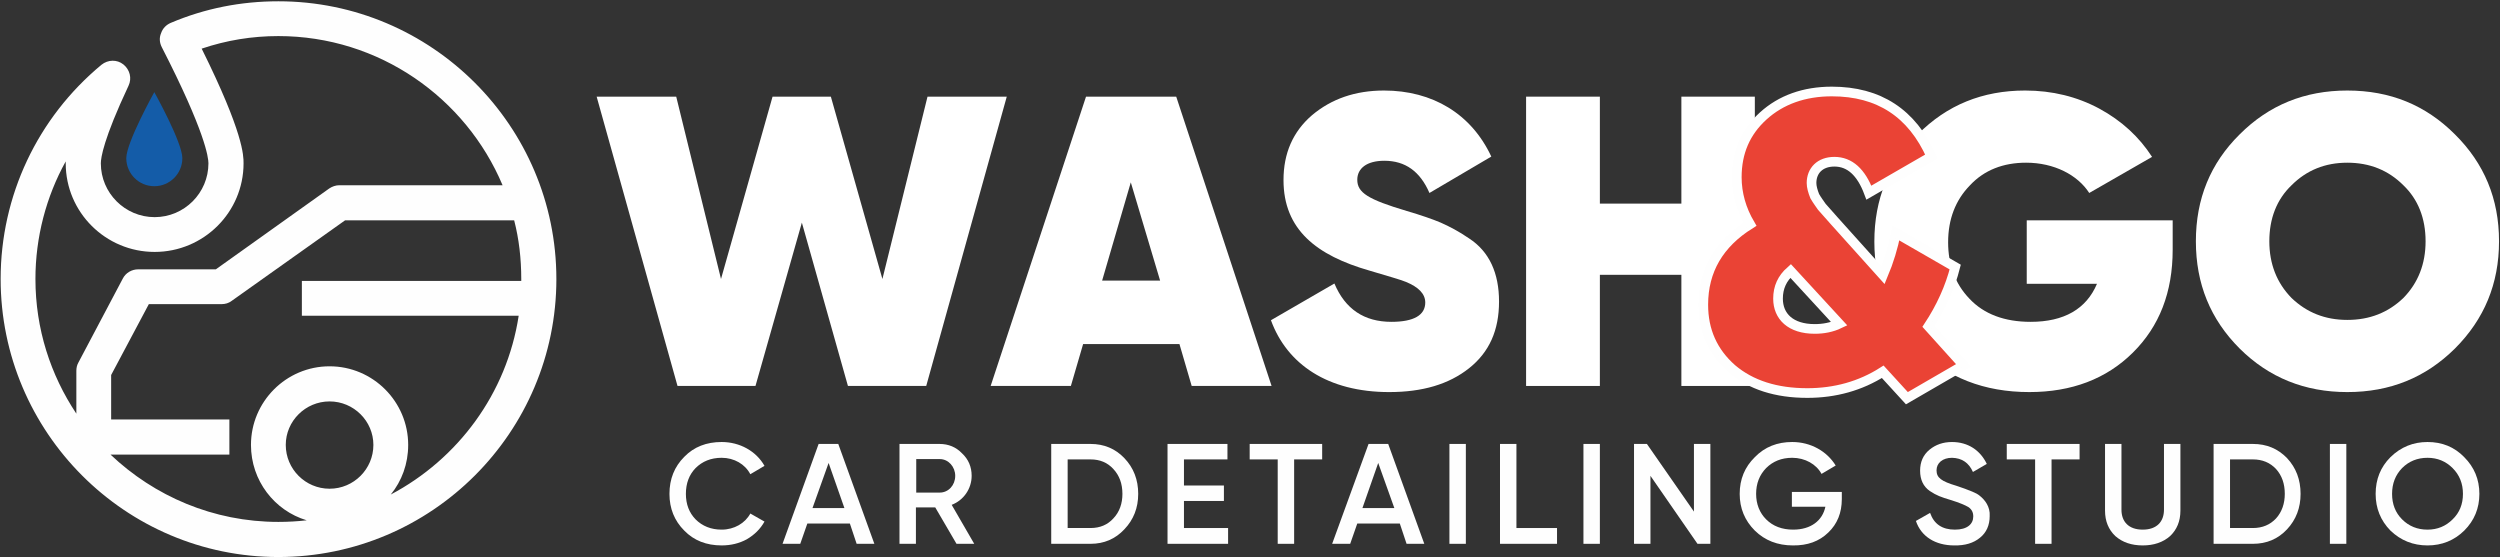 <svg version="1.2" xmlns="http://www.w3.org/2000/svg" viewBox="0 0 776 173" width="776" height="173">
	<rect x="0" y="0" width="776" height="173" fill="#333333" stroke="none"/>
	<title>&lt;Group&gt;</title>
	<style>
		.s0 { fill: #ffffff } 
		.s1 { fill: #ea4335 } 
		.s2 { fill: none;stroke: #fefefe;stroke-miterlimit:10;stroke-width: 3 } 
		.s3 { fill: none;stroke: #fefefe;stroke-miterlimit:2.613;stroke-width: .5 } 
		.s4 { fill: #fefefe } 
		.s5 { fill: #145ca8 } 
	</style>
	<g id="Folder 2">
		<g id="&lt;Group&gt;">
			<g id="&lt;Group&gt;">
				<g id="&lt;Group&gt;">
					<path id="&lt;Path&gt;" class="s0" d="m234.5 119.8l14.4-50.7 14.3 50.7h24.3l25-89.8h-24.6l-14 56.6-16-56.6h-18.1l-16 56.6-13.9-56.6h-24.7l25.1 89.8z"/>
					<path id="&lt;Compound Path&gt;" fill-rule="evenodd" class="s0" d="m369.9 119.8l-3.8-13h-29.9l-3.8 13h-24.9l29.6-89.8h28l29.6 89.8zm-27.8-32.7h18l-9.1-30.5z"/>
					<path id="&lt;Path&gt;" class="s0" d="m431.2 121.7c10.3 0 18.5-2.4 24.8-7.4 6.3-5 9.3-11.8 9.3-20.7 0-8.8-3-15.5-9.3-19.6-3.2-2.2-6.1-3.7-8.8-4.9-2.6-1.1-6.1-2.3-10.5-3.6-12.1-3.6-15.4-5.7-15.4-9.7 0-3.5 2.9-5.9 8.4-5.9 6.5 0 11.1 3.3 14 10l19.2-11.3c-6.2-13.3-18.3-20.5-33.3-20.5q-13.3 0-22.4 7.7c-5.9 5.1-8.8 11.8-8.8 20.1 0 15.4 10.3 23.4 26.7 28.1 5.7 1.7 9.6 2.8 11.3 3.5 3.9 1.6 6 3.7 6 6.4 0 3.9-3.5 6-10.5 6q-12.7 0-17.7-11.9l-19.7 11.4c5 13.7 17.7 22.3 36.7 22.3z"/>
					<path id="&lt;Path&gt;" class="s0" d="m521.9 63.2h-25.3v-33.2h-22.9v89.8h22.9v-34.5h25.3v34.5h22.8v-89.8h-22.8z"/>
					<path id="&lt;Path&gt;" class="s0" d="m629.1 68.4v19.7h21.8c-3.3 7.8-10.2 11.8-20.6 11.8-8.1 0-14.5-2.4-19-7.2-4.5-4.7-6.6-10.6-6.6-17.5 0-7.2 2.3-13.1 6.8-17.7 4.4-4.7 10.3-7 17.4-7 8.7 0 16 3.8 19.6 9.4l19.5-11.2c-4-6.2-9.4-11.2-16.4-15-6.9-3.7-14.6-5.6-23-5.6-13.2 0-24.3 4.5-33.3 13.6-9 9.1-13.5 20.1-13.5 33.3 0 13.2 4.5 24.3 13.5 33.2q13.6 13.5 34.6 13.5c13.2 0 23.9-4.1 32.1-12.2 8.3-8.2 12.4-18.8 12.4-32v-9.1z"/>
					<path id="&lt;Compound Path&gt;" fill-rule="evenodd" class="s0" d="m728.6 121.7q-19.8 0-33.4-13.5c-9.1-9.1-13.6-20.1-13.6-33.3 0-13.2 4.5-24.2 13.6-33.2 9.1-9.1 20.2-13.6 33.4-13.6 13.3 0 24.3 4.5 33.4 13.6 9.1 9 13.7 20 13.7 33.2 0 13.2-4.6 24.2-13.7 33.3-9.1 9-20.1 13.5-33.4 13.5zm0-22.4c7 0 12.7-2.3 17.4-6.8 4.6-4.7 6.9-10.6 6.9-17.6 0-7.1-2.3-13-6.9-17.4q-7-7-17.4-7-10.3 0-17.3 7c-4.6 4.4-6.9 10.3-6.9 17.4 0 7 2.3 12.9 6.9 17.6 4.7 4.5 10.4 6.8 17.3 6.8z"/>
				</g>
			</g>
			<g id="&lt;Group&gt;">
				<g id="&lt;Group&gt;">
					<path id="&lt;Compound Path&gt;" fill-rule="evenodd" class="s1" d="m609.5 113.4l-17.6 10.2-7.5-8.2c-6.9 4.4-14.8 6.6-23.4 6.6-9.7 0-17.5-2.5-23.4-7.5-5.9-5.2-8.9-11.8-8.9-19.9 0-10.7 4.9-19 14.5-25-2.7-4.6-4.1-9.5-4.1-14.6 0-7.7 2.7-14 8.2-19 5.5-5 12.7-7.6 21.3-7.6 14.6 0 24.9 6.7 30.9 20.2l-19.4 11.2q-3.6-9.6-10.7-9.6c-4.5 0-7.1 2.8-7.1 6.6 0 1.2 0.4 2.6 1 4.1 0.8 1.4 1.6 2.4 2.2 3.3l3.9 4.4 15.1 16.8c1.8-4.3 3.1-8.6 4-13.1l18.4 10.6c-1.6 6.3-4.4 12.5-8.3 18.4zm-38.6-12.9l-15.1-16.4c-2.6 2.3-3.9 5.1-3.9 8.6 0 5.5 3.9 9.4 11.4 9.4 2.7 0 5.3-0.5 7.6-1.6z"/>
				</g>
				<g id="&lt;Group&gt;">
					<path id="&lt;Compound Path&gt;" fill-rule="evenodd" class="s2" d="m609.5 113.4l-17.6 10.2-7.5-8.2c-6.9 4.4-14.8 6.6-23.4 6.6-9.7 0-17.5-2.5-23.4-7.5-5.9-5.2-8.9-11.8-8.9-19.9 0-10.7 4.9-19 14.5-25-2.7-4.6-4.1-9.5-4.1-14.6 0-7.7 2.7-14 8.2-19 5.5-5 12.7-7.6 21.3-7.6 14.6 0 24.9 6.7 30.9 20.2l-19.4 11.2q-3.6-9.6-10.7-9.6c-4.5 0-7.1 2.8-7.1 6.6 0 1.2 0.4 2.6 1 4.1 0.8 1.4 1.6 2.4 2.2 3.3l3.9 4.4 15.1 16.8c1.8-4.3 3.1-8.6 4-13.1l18.4 10.6c-1.6 6.3-4.4 12.5-8.3 18.4zm-38.6-12.9l-15.1-16.4c-2.6 2.3-3.9 5.1-3.9 8.6 0 5.5 3.9 9.4 11.4 9.4 2.7 0 5.3-0.5 7.6-1.6z"/>
				</g>
			</g>
			<path id="&lt;Compound Path&gt;" fill-rule="evenodd" class="s3" d="m609.5 113.4l-17.6 10.2-7.5-8.2c-6.9 4.4-14.8 6.6-23.4 6.6-9.7 0-17.5-2.5-23.4-7.5-5.9-5.2-8.9-11.8-8.9-19.9 0-10.7 4.9-19 14.5-25-2.7-4.6-4.1-9.5-4.1-14.6 0-7.7 2.7-14 8.2-19 5.5-5 12.7-7.6 21.3-7.6 14.6 0 24.9 6.7 30.9 20.2l-19.4 11.2q-3.6-9.6-10.7-9.6c-4.5 0-7.1 2.8-7.1 6.6 0 1.2 0.4 2.6 1 4.1 0.8 1.4 1.6 2.4 2.2 3.3l3.9 4.4 15.1 16.8c1.8-4.3 3.1-8.6 4-13.1l18.4 10.6c-1.6 6.3-4.4 12.5-8.3 18.4zm-38.6-12.9l-15.1-16.4c-2.6 2.3-3.9 5.1-3.9 8.6 0 5.5 3.9 9.4 11.4 9.4 2.7 0 5.3-0.5 7.6-1.6z"/>
		</g>
		<g id="&lt;Group&gt;">
			<path id="&lt;Compound Path&gt;" class="s4" d="m212.4 164.7q-4.6-4.6-4.6-11.4 0-6.9 4.6-11.5c3-3.1 6.9-4.6 11.6-4.6 5.6 0 10.7 2.8 13.3 7.4l-4.4 2.6c-1.6-3.1-5-5.1-8.9-5.1-3.3 0-6 1.1-8.1 3.2q-3 3.1-3 8 0 4.8 3 7.9c2.1 2.1 4.8 3.2 8.1 3.2 3.9 0 7.3-2 8.9-5l4.4 2.5q-1.9 3.4-5.5 5.5-3.5 1.9-7.8 1.9c-4.7 0-8.6-1.5-11.6-4.6z"/>
			<path id="&lt;Compound Path&gt;" fill-rule="evenodd" class="s4" d="m265.9 168.8l-2.1-6.3h-13.2l-2.2 6.3h-5.5l11.2-31h6.1l11.2 31zm-13.7-11.1h9.9l-4.9-14z"/>
			<path id="&lt;Compound Path&gt;" fill-rule="evenodd" class="s4" d="m296.9 168.8l-6.6-11.3h-6v11.3h-5.1v-31h12.4q4.2 0 7 2.9 3 2.8 3 7c0 4-2.5 7.6-6.2 9l7 12.1zm-12.5-26.3v10.4h7.3c2.7 0 4.8-2.3 4.8-5.2 0-2.8-2.1-5.2-4.8-5.2z"/>
			<path id="&lt;Compound Path&gt;" fill-rule="evenodd" class="s4" d="m338.5 137.8q6.3 0 10.5 4.4 4.3 4.5 4.3 11.1 0 6.5-4.3 11-4.2 4.5-10.5 4.5h-12.2v-31zm0 26.1q4.4 0 7.1-3c1.9-2 2.8-4.6 2.8-7.6q0-4.7-2.8-7.7-2.7-3-7.1-3h-7.1v21.3z"/>
			<path id="&lt;Compound Path&gt;" class="s4" d="m367.5 163.9h13.7v4.9h-18.8v-31h18.6v4.8h-13.5v8.1h12.4v4.8h-12.4z"/>
			<path id="&lt;Compound Path&gt;" class="s4" d="m410.4 137.8v4.8h-8.7v26.2h-5.1v-26.2h-8.7v-4.8z"/>
			<path id="&lt;Compound Path&gt;" fill-rule="evenodd" class="s4" d="m436.6 168.8l-2.1-6.3h-13.2l-2.2 6.3h-5.6l11.3-31h6.1l11.2 31zm-13.7-11.1h9.9l-5-14z"/>
			<path id="&lt;Compound Path&gt;" class="s4" d="m449.9 137.8h5.1v31h-5.1z"/>
			<path id="&lt;Compound Path&gt;" class="s4" d="m470.7 163.9h12.6v4.9h-17.7v-31h5.1z"/>
			<path id="&lt;Compound Path&gt;" class="s4" d="m491.5 137.8h5.1v31h-5.1z"/>
			<path id="&lt;Compound Path&gt;" class="s4" d="m525.8 137.8h5.1v31h-4l-14.6-21.1v21.1h-5.1v-31h4l14.6 21z"/>
			<path id="&lt;Compound Path&gt;" class="s4" d="m571.7 152.7v2.2q0 6.4-4.2 10.4-4.2 4.1-11 4-7.1 0-11.8-4.6-4.7-4.7-4.7-11.4 0-6.8 4.7-11.4c3.1-3.2 7-4.7 11.6-4.7 5.8 0 10.8 2.9 13.5 7.3l-4.4 2.6c-1.6-3-5.1-5-9.1-5-3.3 0-6 1.1-8.1 3.2q-3.1 3.2-3.1 8c0 3.2 1.1 5.9 3.1 7.9q3.2 3.2 8.4 3.2c5.5 0 9.1-2.8 10-7.1h-10.4v-4.6z"/>
			<path id="&lt;Compound Path&gt;" class="s4" d="m594.7 161.7l4.4-2.5q1.8 5.2 7.7 5.2c3.8 0 5.7-1.7 5.7-4.1 0-1.3-0.5-2.2-1.5-2.9-1-0.6-2.9-1.4-5.5-2.2-3-0.9-4.4-1.4-6.5-2.8-2-1.4-3-3.5-3-6.3q0-4.1 2.9-6.5 2.9-2.4 7-2.4c5 0 8.8 2.6 10.8 6.8l-4.3 2.5q-1.9-4.3-6.5-4.4c-2.9 0-4.8 1.6-4.8 3.9 0 2.3 1.5 3.4 6.2 4.8 1.2 0.4 2 0.7 2.6 0.9 0.5 0.2 1.3 0.5 2.3 0.9 1 0.4 1.7 0.8 2.2 1.2 1.7 1.3 3.4 3.5 3.2 6.4 0 2.8-1 5.1-3 6.7q-3 2.5-8 2.4c-5.9 0-10.3-2.8-11.9-7.6z"/>
			<path id="&lt;Compound Path&gt;" class="s4" d="m645.5 137.8v4.8h-8.7v26.2h-5.1v-26.2h-8.8v-4.8z"/>
			<path id="&lt;Compound Path&gt;" class="s4" d="m653.4 137.8h5.1v20.4c0 3.7 2.2 6.2 6.6 6.2 4.4 0 6.6-2.5 6.6-6.2v-20.4h5.1v20.7c0 3.3-1.1 5.9-3.2 7.9q-3.3 2.9-8.5 2.9-5.2 0-8.5-2.9c-2.1-2-3.2-4.6-3.2-7.9z"/>
			<path id="&lt;Compound Path&gt;" fill-rule="evenodd" class="s4" d="m699.3 137.8c4.3 0 7.8 1.5 10.6 4.4q4.2 4.5 4.2 11.1 0 6.5-4.2 11-4.2 4.5-10.6 4.5h-12.2v-31zm0 26.1q4.4 0 7.2-3c1.8-2 2.7-4.6 2.7-7.6q0-4.7-2.7-7.7-2.8-3-7.2-3h-7.1v21.3z"/>
			<path id="&lt;Compound Path&gt;" class="s4" d="m723.2 137.8h5.1v31h-5.1z"/>
			<path id="&lt;Compound Path&gt;" fill-rule="evenodd" class="s4" d="m753.5 169.3q-6.7 0-11.5-4.6-4.6-4.7-4.6-11.4 0-6.8 4.6-11.4 4.8-4.7 11.5-4.7c4.5 0 8.3 1.5 11.4 4.7 3.1 3.1 4.7 6.9 4.7 11.4q0 6.7-4.7 11.4-4.7 4.6-11.4 4.6zm0-4.9q4.6 0 7.8-3.2 3.2-3.1 3.2-7.9 0-4.8-3.2-8-3.2-3.2-7.8-3.2-4.7 0-7.9 3.2-3.1 3.2-3.1 8 0 4.8 3.1 7.9 3.2 3.2 7.9 3.2z"/>
		</g>
	</g>
	<g id="Folder 1">
		<path id="&lt;Path&gt;" class="s5" d="m56.6 49.1c0 4.8-3.9 8.7-8.7 8.7-4.8 0-8.7-3.9-8.7-8.7 0-4.9 8.7-20.5 8.7-20.5 0 0 8.7 15.6 8.7 20.5z"/>
		<path id="&lt;Compound Path&gt;" fill-rule="evenodd" class="s4" d="m172.7 86.6c0 47.6-38.7 86.3-86.3 86.3-47.5 0-86.2-38.7-86.2-86.3 0-25.8 11.4-50 31.3-66.5 2-1.6 4.8-1.7 6.8-0.1 2 1.6 2.7 4.3 1.6 6.6-7.8 16.6-8.6 22.4-8.6 24.1 0 9.2 7.5 16.7 16.7 16.7 9.2 0 16.7-7.5 16.7-16.7 0-1.8-1-9.8-14.5-36.1-0.7-1.4-0.8-2.9-0.2-4.3 0.5-1.5 1.6-2.6 3-3.2 10.6-4.5 21.8-6.7 33.4-6.7 47.6 0 86.3 38.7 86.3 86.2zm-161.7 0c0 15.5 4.7 29.8 12.7 41.8v-13.3c0-0.9 0.2-1.8 0.6-2.5l13.8-26.1c0.9-1.8 2.8-2.9 4.8-2.9h24.1l35.2-25.1c0.9-0.6 2-1 3.1-1h50.7c-11.4-27.1-38.3-46.3-69.6-46.3-8.2 0-16.1 1.3-23.8 3.9 13 26.2 13 33.2 13 35.6 0 15.2-12.4 27.5-27.6 27.5-15.2 0-27.6-12.3-27.6-27.5q0-0.3 0-0.6c-6.1 11-9.4 23.6-9.4 36.5zm150 11.4h-67.3v-10.8h68.1q0-0.3 0-0.6c0-6.3-0.7-12.4-2.2-18.2h-52.5l-35.2 25c-0.9 0.7-2 1-3.1 1h-22.6l-11.7 22v13.8h36.7v10.9h-36.9c13.6 12.9 31.9 20.9 52.1 20.9q4.5 0 8.8-0.5c-10-3-17.3-12.3-17.3-23.4 0-13.4 10.9-24.4 24.4-24.4 13.5 0 24.4 11 24.4 24.4 0 5.9-2 11.2-5.4 15.4 20.8-11 36-31.3 39.7-55.5zm-45.1 40.1c0-7.4-6.1-13.5-13.6-13.5-7.5 0-13.6 6.1-13.6 13.5 0 7.5 6.1 13.6 13.6 13.6 7.5 0 13.6-6.1 13.6-13.6z"/>
	</g>
</svg>